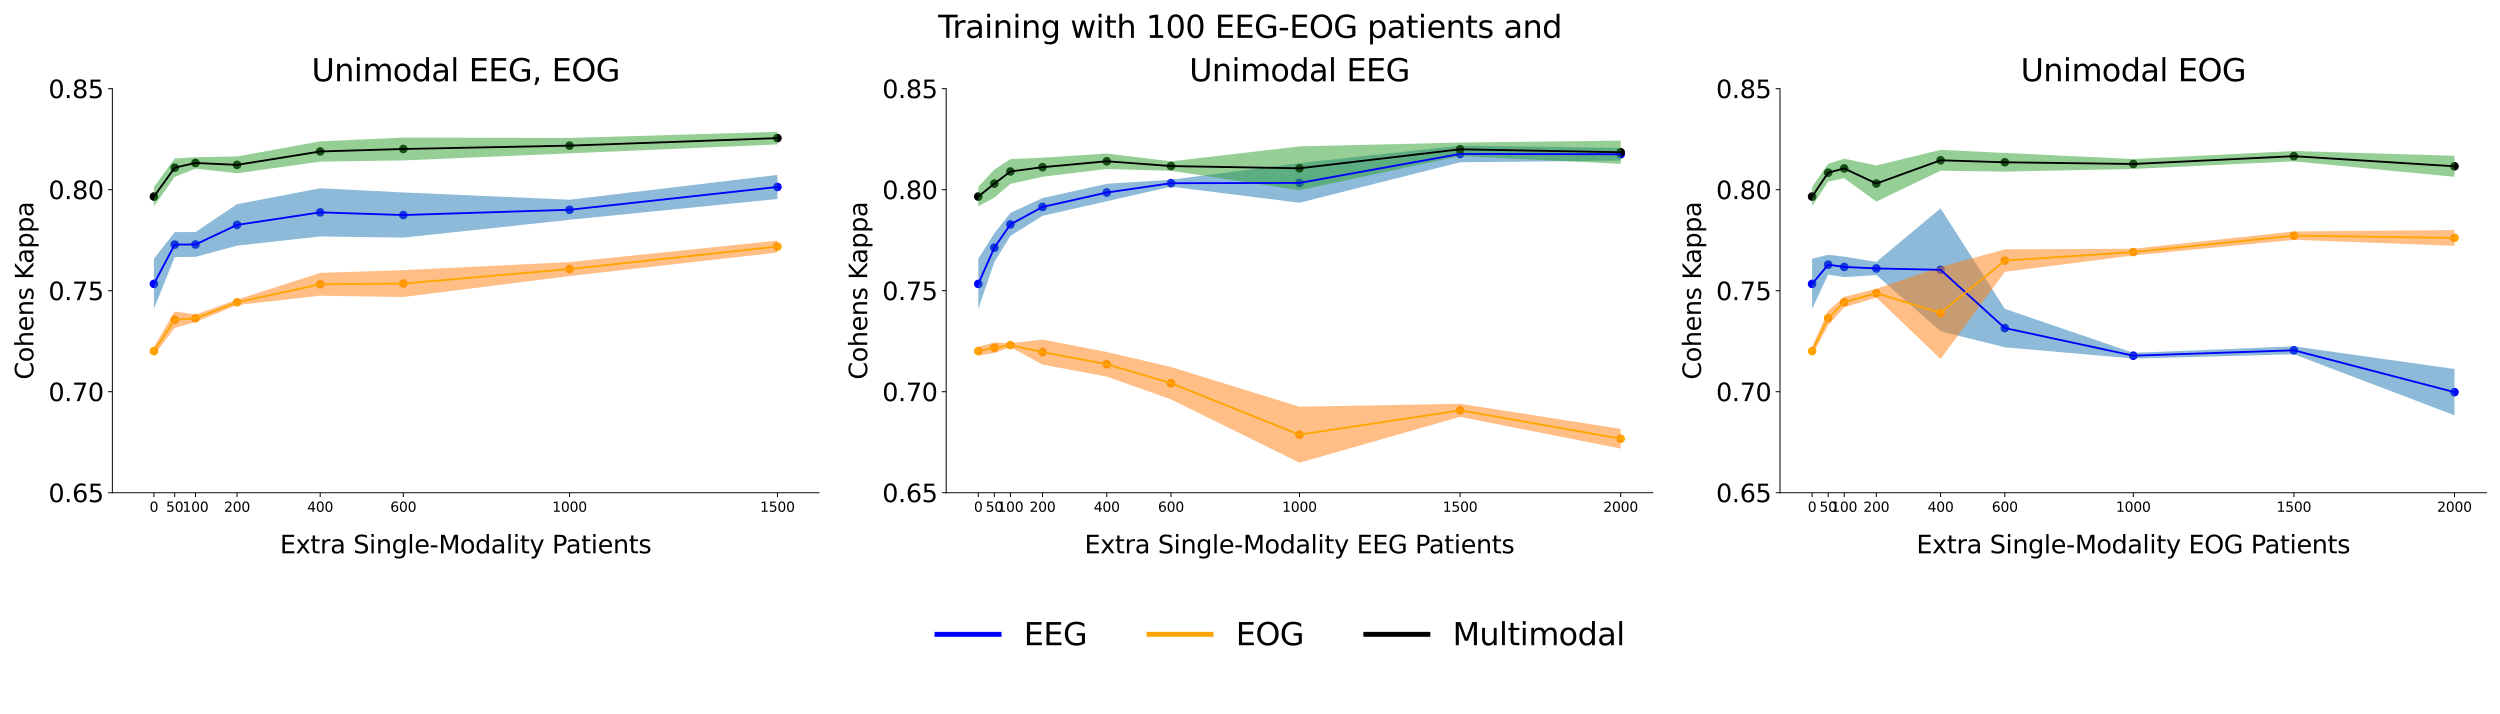 <?xml version="1.0" encoding="utf-8" standalone="no"?>
<!DOCTYPE svg PUBLIC "-//W3C//DTD SVG 1.1//EN"
  "http://www.w3.org/Graphics/SVG/1.1/DTD/svg11.dtd">
<svg xmlns:xlink="http://www.w3.org/1999/xlink" width="2016pt" height="576pt" viewBox="0 0 2016 576" xmlns="http://www.w3.org/2000/svg" version="1.1">
 <defs>
  <style type="text/css">*{stroke-linejoin: round; stroke-linecap: butt}</style>
 </defs>
 <g id="figure_1">
  <g id="patch_1">
   <path d="M 0 576 
L 2016 576 
L 2016 0 
L 0 0 
z
" style="fill: #ffffff"/>
  </g>
  <g id="axes_1">
   <g id="patch_2">
    <path d="M 90.6 397.34 
L 660.421 397.34 
L 660.421 71.52 
L 90.6 71.52 
z
" style="fill: #ffffff"/>
   </g>
   <g id="PathCollection_1">
    <defs>
     <path id="mc69ee09aeb" d="M 0 3 
C 0.796 3 1.559 2.684 2.121 2.121 
C 2.684 1.559 3 0.796 3 0 
C 3 -0.796 2.684 -1.559 2.121 -2.121 
C 1.559 -2.684 0.796 -3 0 -3 
C -0.796 -3 -1.559 -2.684 -2.121 -2.121 
C -2.684 -1.559 -3 -0.796 -3 0 
C -3 0.796 -2.684 1.559 -2.121 2.121 
C -1.559 2.684 -0.796 3 0 3 
z
" style="stroke: #0000ff"/>
    </defs>
    <g clip-path="url(#p1cf84fc77f)">
     <use xlink:href="#mc69ee09aeb" x="124.119" y="228.911" style="fill: #0000ff; stroke: #0000ff"/>
     <use xlink:href="#mc69ee09aeb" x="140.878" y="197.227" style="fill: #0000ff; stroke: #0000ff"/>
     <use xlink:href="#mc69ee09aeb" x="157.638" y="197.137" style="fill: #0000ff; stroke: #0000ff"/>
     <use xlink:href="#mc69ee09aeb" x="191.157" y="181.353" style="fill: #0000ff; stroke: #0000ff"/>
     <use xlink:href="#mc69ee09aeb" x="258.195" y="171.24" style="fill: #0000ff; stroke: #0000ff"/>
     <use xlink:href="#mc69ee09aeb" x="325.232" y="173.411" style="fill: #0000ff; stroke: #0000ff"/>
     <use xlink:href="#mc69ee09aeb" x="459.308" y="169.148" style="fill: #0000ff; stroke: #0000ff"/>
     <use xlink:href="#mc69ee09aeb" x="626.903" y="150.766" style="fill: #0000ff; stroke: #0000ff"/>
    </g>
   </g>
   <g id="PolyCollection_1">
    <path d="M 124.119 208.666 
L 124.119 249.156 
L 140.878 207.282 
L 157.638 207.155 
L 191.157 198.098 
L 258.195 190.655 
L 325.232 191.63 
L 459.308 177.249 
L 626.903 160.483 
L 626.903 141.049 
L 626.903 141.049 
L 459.308 161.048 
L 325.232 155.191 
L 258.195 151.825 
L 191.157 164.608 
L 157.638 187.118 
L 140.878 187.172 
L 124.119 208.666 
z
" clip-path="url(#p1cf84fc77f)" style="fill: #1f77b4; fill-opacity: 0.5"/>
   </g>
   <g id="PathCollection_2">
    <defs>
     <path id="m3832c62958" d="M 0 3 
C 0.796 3 1.559 2.684 2.121 2.121 
C 2.684 1.559 3 0.796 3 0 
C 3 -0.796 2.684 -1.559 2.121 -2.121 
C 1.559 -2.684 0.796 -3 0 -3 
C -0.796 -3 -1.559 -2.684 -2.121 -2.121 
C -2.684 -1.559 -3 -0.796 -3 0 
C -3 0.796 -2.684 1.559 -2.121 2.121 
C -1.559 2.684 -0.796 3 0 3 
z
" style="stroke: #ffa500"/>
    </defs>
    <g clip-path="url(#p1cf84fc77f)">
     <use xlink:href="#m3832c62958" x="124.119" y="283.128" style="fill: #ffa500; stroke: #ffa500"/>
     <use xlink:href="#m3832c62958" x="140.878" y="257.796" style="fill: #ffa500; stroke: #ffa500"/>
     <use xlink:href="#m3832c62958" x="157.638" y="256.68" style="fill: #ffa500; stroke: #ffa500"/>
     <use xlink:href="#m3832c62958" x="191.157" y="243.767" style="fill: #ffa500; stroke: #ffa500"/>
     <use xlink:href="#m3832c62958" x="258.195" y="229.243" style="fill: #ffa500; stroke: #ffa500"/>
     <use xlink:href="#m3832c62958" x="325.232" y="228.677" style="fill: #ffa500; stroke: #ffa500"/>
     <use xlink:href="#m3832c62958" x="459.308" y="216.961" style="fill: #ffa500; stroke: #ffa500"/>
     <use xlink:href="#m3832c62958" x="626.903" y="198.818" style="fill: #ffa500; stroke: #ffa500"/>
    </g>
   </g>
   <g id="PolyCollection_2">
    <path d="M 124.119 279.674 
L 124.119 286.582 
L 140.878 264.395 
L 157.638 259.721 
L 191.157 245.954 
L 258.195 238.462 
L 325.232 239.507 
L 459.308 222.609 
L 626.903 203.612 
L 626.903 194.023 
L 626.903 194.023 
L 459.308 211.313 
L 325.232 217.847 
L 258.195 220.024 
L 191.157 241.579 
L 157.638 253.64 
L 140.878 251.197 
L 124.119 279.674 
z
" clip-path="url(#p1cf84fc77f)" style="fill: #ff7f0e; fill-opacity: 0.5"/>
   </g>
   <g id="PathCollection_3">
    <defs>
     <path id="mdbda207de5" d="M 0 3 
C 0.796 3 1.559 2.684 2.121 2.121 
C 2.684 1.559 3 0.796 3 0 
C 3 -0.796 2.684 -1.559 2.121 -2.121 
C 1.559 -2.684 0.796 -3 0 -3 
C -0.796 -3 -1.559 -2.684 -2.121 -2.121 
C -2.684 -1.559 -3 -0.796 -3 0 
C -3 0.796 -2.684 1.559 -2.121 2.121 
C -1.559 2.684 -0.796 3 0 3 
z
" style="stroke: #000000"/>
    </defs>
    <g clip-path="url(#p1cf84fc77f)">
     <use xlink:href="#mdbda207de5" x="124.119" y="158.507" style="stroke: #000000"/>
     <use xlink:href="#mdbda207de5" x="140.878" y="135.215" style="stroke: #000000"/>
     <use xlink:href="#mdbda207de5" x="157.638" y="131.401" style="stroke: #000000"/>
     <use xlink:href="#mdbda207de5" x="191.157" y="132.943" style="stroke: #000000"/>
     <use xlink:href="#mdbda207de5" x="258.195" y="122.144" style="stroke: #000000"/>
     <use xlink:href="#mdbda207de5" x="325.232" y="120.145" style="stroke: #000000"/>
     <use xlink:href="#mdbda207de5" x="459.308" y="117.442" style="stroke: #000000"/>
     <use xlink:href="#mdbda207de5" x="626.903" y="111.376" style="stroke: #000000"/>
    </g>
   </g>
   <g id="PolyCollection_3">
    <path d="M 124.119 150.722 
L 124.119 166.291 
L 140.878 142.639 
L 157.638 136.009 
L 191.157 139.718 
L 258.195 130.321 
L 325.232 129.368 
L 459.308 123.631 
L 626.903 116.473 
L 626.903 106.278 
L 626.903 106.278 
L 459.308 111.253 
L 325.232 110.921 
L 258.195 113.967 
L 191.157 126.167 
L 157.638 126.794 
L 140.878 127.792 
L 124.119 150.722 
z
" clip-path="url(#p1cf84fc77f)" style="fill: #2ca02c; fill-opacity: 0.5"/>
   </g>
   <g id="matplotlib.axis_1">
    <g id="xtick_1">
     <g id="line2d_1">
      <defs>
       <path id="m1183001ed0" d="M 0 0 
L 0 3.5 
" style="stroke: #000000; stroke-width: 0.8"/>
      </defs>
      <g>
       <use xlink:href="#m1183001ed0" x="124.119" y="397.34" style="stroke: #000000; stroke-width: 0.8"/>
      </g>
     </g>
     <g id="text_1">
      <!-- 0 -->
      <g transform="translate(120.62 412.698)scale(0.11 -0.11)">
       <defs>
        <path id="DejaVuSans-30" d="M 2034 4250 
Q 1547 4250 1301 3770 
Q 1056 3291 1056 2328 
Q 1056 1369 1301 889 
Q 1547 409 2034 409 
Q 2525 409 2770 889 
Q 3016 1369 3016 2328 
Q 3016 3291 2770 3770 
Q 2525 4250 2034 4250 
z
M 2034 4750 
Q 2819 4750 3233 4129 
Q 3647 3509 3647 2328 
Q 3647 1150 3233 529 
Q 2819 -91 2034 -91 
Q 1250 -91 836 529 
Q 422 1150 422 2328 
Q 422 3509 836 4129 
Q 1250 4750 2034 4750 
z
" transform="scale(0.016)"/>
       </defs>
       <use xlink:href="#DejaVuSans-30"/>
      </g>
     </g>
    </g>
    <g id="xtick_2">
     <g id="line2d_2">
      <g>
       <use xlink:href="#m1183001ed0" x="140.878" y="397.34" style="stroke: #000000; stroke-width: 0.8"/>
      </g>
     </g>
     <g id="text_2">
      <!-- 50 -->
      <g transform="translate(133.88 412.698)scale(0.11 -0.11)">
       <defs>
        <path id="DejaVuSans-35" d="M 691 4666 
L 3169 4666 
L 3169 4134 
L 1269 4134 
L 1269 2991 
Q 1406 3038 1543 3061 
Q 1681 3084 1819 3084 
Q 2600 3084 3056 2656 
Q 3513 2228 3513 1497 
Q 3513 744 3044 326 
Q 2575 -91 1722 -91 
Q 1428 -91 1123 -41 
Q 819 9 494 109 
L 494 744 
Q 775 591 1075 516 
Q 1375 441 1709 441 
Q 2250 441 2565 725 
Q 2881 1009 2881 1497 
Q 2881 1984 2565 2268 
Q 2250 2553 1709 2553 
Q 1456 2553 1204 2497 
Q 953 2441 691 2322 
L 691 4666 
z
" transform="scale(0.016)"/>
       </defs>
       <use xlink:href="#DejaVuSans-35"/>
       <use xlink:href="#DejaVuSans-30" x="63.623"/>
      </g>
     </g>
    </g>
    <g id="xtick_3">
     <g id="line2d_3">
      <g>
       <use xlink:href="#m1183001ed0" x="157.638" y="397.34" style="stroke: #000000; stroke-width: 0.8"/>
      </g>
     </g>
     <g id="text_3">
      <!-- 100 -->
      <g transform="translate(147.14 412.698)scale(0.11 -0.11)">
       <defs>
        <path id="DejaVuSans-31" d="M 794 531 
L 1825 531 
L 1825 4091 
L 703 3866 
L 703 4441 
L 1819 4666 
L 2450 4666 
L 2450 531 
L 3481 531 
L 3481 0 
L 794 0 
L 794 531 
z
" transform="scale(0.016)"/>
       </defs>
       <use xlink:href="#DejaVuSans-31"/>
       <use xlink:href="#DejaVuSans-30" x="63.623"/>
       <use xlink:href="#DejaVuSans-30" x="127.246"/>
      </g>
     </g>
    </g>
    <g id="xtick_4">
     <g id="line2d_4">
      <g>
       <use xlink:href="#m1183001ed0" x="191.157" y="397.34" style="stroke: #000000; stroke-width: 0.8"/>
      </g>
     </g>
     <g id="text_4">
      <!-- 200 -->
      <g transform="translate(180.659 412.698)scale(0.11 -0.11)">
       <defs>
        <path id="DejaVuSans-32" d="M 1228 531 
L 3431 531 
L 3431 0 
L 469 0 
L 469 531 
Q 828 903 1448 1529 
Q 2069 2156 2228 2338 
Q 2531 2678 2651 2914 
Q 2772 3150 2772 3378 
Q 2772 3750 2511 3984 
Q 2250 4219 1831 4219 
Q 1534 4219 1204 4116 
Q 875 4013 500 3803 
L 500 4441 
Q 881 4594 1212 4672 
Q 1544 4750 1819 4750 
Q 2544 4750 2975 4387 
Q 3406 4025 3406 3419 
Q 3406 3131 3298 2873 
Q 3191 2616 2906 2266 
Q 2828 2175 2409 1742 
Q 1991 1309 1228 531 
z
" transform="scale(0.016)"/>
       </defs>
       <use xlink:href="#DejaVuSans-32"/>
       <use xlink:href="#DejaVuSans-30" x="63.623"/>
       <use xlink:href="#DejaVuSans-30" x="127.246"/>
      </g>
     </g>
    </g>
    <g id="xtick_5">
     <g id="line2d_5">
      <g>
       <use xlink:href="#m1183001ed0" x="258.195" y="397.34" style="stroke: #000000; stroke-width: 0.8"/>
      </g>
     </g>
     <g id="text_5">
      <!-- 400 -->
      <g transform="translate(247.696 412.698)scale(0.11 -0.11)">
       <defs>
        <path id="DejaVuSans-34" d="M 2419 4116 
L 825 1625 
L 2419 1625 
L 2419 4116 
z
M 2253 4666 
L 3047 4666 
L 3047 1625 
L 3713 1625 
L 3713 1100 
L 3047 1100 
L 3047 0 
L 2419 0 
L 2419 1100 
L 313 1100 
L 313 1709 
L 2253 4666 
z
" transform="scale(0.016)"/>
       </defs>
       <use xlink:href="#DejaVuSans-34"/>
       <use xlink:href="#DejaVuSans-30" x="63.623"/>
       <use xlink:href="#DejaVuSans-30" x="127.246"/>
      </g>
     </g>
    </g>
    <g id="xtick_6">
     <g id="line2d_6">
      <g>
       <use xlink:href="#m1183001ed0" x="325.232" y="397.34" style="stroke: #000000; stroke-width: 0.8"/>
      </g>
     </g>
     <g id="text_6">
      <!-- 600 -->
      <g transform="translate(314.734 412.698)scale(0.11 -0.11)">
       <defs>
        <path id="DejaVuSans-36" d="M 2113 2584 
Q 1688 2584 1439 2293 
Q 1191 2003 1191 1497 
Q 1191 994 1439 701 
Q 1688 409 2113 409 
Q 2538 409 2786 701 
Q 3034 994 3034 1497 
Q 3034 2003 2786 2293 
Q 2538 2584 2113 2584 
z
M 3366 4563 
L 3366 3988 
Q 3128 4100 2886 4159 
Q 2644 4219 2406 4219 
Q 1781 4219 1451 3797 
Q 1122 3375 1075 2522 
Q 1259 2794 1537 2939 
Q 1816 3084 2150 3084 
Q 2853 3084 3261 2657 
Q 3669 2231 3669 1497 
Q 3669 778 3244 343 
Q 2819 -91 2113 -91 
Q 1303 -91 875 529 
Q 447 1150 447 2328 
Q 447 3434 972 4092 
Q 1497 4750 2381 4750 
Q 2619 4750 2861 4703 
Q 3103 4656 3366 4563 
z
" transform="scale(0.016)"/>
       </defs>
       <use xlink:href="#DejaVuSans-36"/>
       <use xlink:href="#DejaVuSans-30" x="63.623"/>
       <use xlink:href="#DejaVuSans-30" x="127.246"/>
      </g>
     </g>
    </g>
    <g id="xtick_7">
     <g id="line2d_7">
      <g>
       <use xlink:href="#m1183001ed0" x="459.308" y="397.34" style="stroke: #000000; stroke-width: 0.8"/>
      </g>
     </g>
     <g id="text_7">
      <!-- 1000 -->
      <g transform="translate(445.31 412.698)scale(0.11 -0.11)">
       <use xlink:href="#DejaVuSans-31"/>
       <use xlink:href="#DejaVuSans-30" x="63.623"/>
       <use xlink:href="#DejaVuSans-30" x="127.246"/>
       <use xlink:href="#DejaVuSans-30" x="190.869"/>
      </g>
     </g>
    </g>
    <g id="xtick_8">
     <g id="line2d_8">
      <g>
       <use xlink:href="#m1183001ed0" x="626.903" y="397.34" style="stroke: #000000; stroke-width: 0.8"/>
      </g>
     </g>
     <g id="text_8">
      <!-- 1500 -->
      <g transform="translate(612.905 412.698)scale(0.11 -0.11)">
       <use xlink:href="#DejaVuSans-31"/>
       <use xlink:href="#DejaVuSans-35" x="63.623"/>
       <use xlink:href="#DejaVuSans-30" x="127.246"/>
       <use xlink:href="#DejaVuSans-30" x="190.869"/>
      </g>
     </g>
    </g>
    <g id="text_9">
     <!-- Extra Single-Modality Patients -->
     <g transform="translate(225.761 446.183)scale(0.2 -0.2)">
      <defs>
       <path id="DejaVuSans-45" d="M 628 4666 
L 3578 4666 
L 3578 4134 
L 1259 4134 
L 1259 2753 
L 3481 2753 
L 3481 2222 
L 1259 2222 
L 1259 531 
L 3634 531 
L 3634 0 
L 628 0 
L 628 4666 
z
" transform="scale(0.016)"/>
       <path id="DejaVuSans-78" d="M 3513 3500 
L 2247 1797 
L 3578 0 
L 2900 0 
L 1881 1375 
L 863 0 
L 184 0 
L 1544 1831 
L 300 3500 
L 978 3500 
L 1906 2253 
L 2834 3500 
L 3513 3500 
z
" transform="scale(0.016)"/>
       <path id="DejaVuSans-74" d="M 1172 4494 
L 1172 3500 
L 2356 3500 
L 2356 3053 
L 1172 3053 
L 1172 1153 
Q 1172 725 1289 603 
Q 1406 481 1766 481 
L 2356 481 
L 2356 0 
L 1766 0 
Q 1100 0 847 248 
Q 594 497 594 1153 
L 594 3053 
L 172 3053 
L 172 3500 
L 594 3500 
L 594 4494 
L 1172 4494 
z
" transform="scale(0.016)"/>
       <path id="DejaVuSans-72" d="M 2631 2963 
Q 2534 3019 2420 3045 
Q 2306 3072 2169 3072 
Q 1681 3072 1420 2755 
Q 1159 2438 1159 1844 
L 1159 0 
L 581 0 
L 581 3500 
L 1159 3500 
L 1159 2956 
Q 1341 3275 1631 3429 
Q 1922 3584 2338 3584 
Q 2397 3584 2469 3576 
Q 2541 3569 2628 3553 
L 2631 2963 
z
" transform="scale(0.016)"/>
       <path id="DejaVuSans-61" d="M 2194 1759 
Q 1497 1759 1228 1600 
Q 959 1441 959 1056 
Q 959 750 1161 570 
Q 1363 391 1709 391 
Q 2188 391 2477 730 
Q 2766 1069 2766 1631 
L 2766 1759 
L 2194 1759 
z
M 3341 1997 
L 3341 0 
L 2766 0 
L 2766 531 
Q 2569 213 2275 61 
Q 1981 -91 1556 -91 
Q 1019 -91 701 211 
Q 384 513 384 1019 
Q 384 1609 779 1909 
Q 1175 2209 1959 2209 
L 2766 2209 
L 2766 2266 
Q 2766 2663 2505 2880 
Q 2244 3097 1772 3097 
Q 1472 3097 1187 3025 
Q 903 2953 641 2809 
L 641 3341 
Q 956 3463 1253 3523 
Q 1550 3584 1831 3584 
Q 2591 3584 2966 3190 
Q 3341 2797 3341 1997 
z
" transform="scale(0.016)"/>
       <path id="DejaVuSans-20" transform="scale(0.016)"/>
       <path id="DejaVuSans-53" d="M 3425 4513 
L 3425 3897 
Q 3066 4069 2747 4153 
Q 2428 4238 2131 4238 
Q 1616 4238 1336 4038 
Q 1056 3838 1056 3469 
Q 1056 3159 1242 3001 
Q 1428 2844 1947 2747 
L 2328 2669 
Q 3034 2534 3370 2195 
Q 3706 1856 3706 1288 
Q 3706 609 3251 259 
Q 2797 -91 1919 -91 
Q 1588 -91 1214 -16 
Q 841 59 441 206 
L 441 856 
Q 825 641 1194 531 
Q 1563 422 1919 422 
Q 2459 422 2753 634 
Q 3047 847 3047 1241 
Q 3047 1584 2836 1778 
Q 2625 1972 2144 2069 
L 1759 2144 
Q 1053 2284 737 2584 
Q 422 2884 422 3419 
Q 422 4038 858 4394 
Q 1294 4750 2059 4750 
Q 2388 4750 2728 4690 
Q 3069 4631 3425 4513 
z
" transform="scale(0.016)"/>
       <path id="DejaVuSans-69" d="M 603 3500 
L 1178 3500 
L 1178 0 
L 603 0 
L 603 3500 
z
M 603 4863 
L 1178 4863 
L 1178 4134 
L 603 4134 
L 603 4863 
z
" transform="scale(0.016)"/>
       <path id="DejaVuSans-6e" d="M 3513 2113 
L 3513 0 
L 2938 0 
L 2938 2094 
Q 2938 2591 2744 2837 
Q 2550 3084 2163 3084 
Q 1697 3084 1428 2787 
Q 1159 2491 1159 1978 
L 1159 0 
L 581 0 
L 581 3500 
L 1159 3500 
L 1159 2956 
Q 1366 3272 1645 3428 
Q 1925 3584 2291 3584 
Q 2894 3584 3203 3211 
Q 3513 2838 3513 2113 
z
" transform="scale(0.016)"/>
       <path id="DejaVuSans-67" d="M 2906 1791 
Q 2906 2416 2648 2759 
Q 2391 3103 1925 3103 
Q 1463 3103 1205 2759 
Q 947 2416 947 1791 
Q 947 1169 1205 825 
Q 1463 481 1925 481 
Q 2391 481 2648 825 
Q 2906 1169 2906 1791 
z
M 3481 434 
Q 3481 -459 3084 -895 
Q 2688 -1331 1869 -1331 
Q 1566 -1331 1297 -1286 
Q 1028 -1241 775 -1147 
L 775 -588 
Q 1028 -725 1275 -790 
Q 1522 -856 1778 -856 
Q 2344 -856 2625 -561 
Q 2906 -266 2906 331 
L 2906 616 
Q 2728 306 2450 153 
Q 2172 0 1784 0 
Q 1141 0 747 490 
Q 353 981 353 1791 
Q 353 2603 747 3093 
Q 1141 3584 1784 3584 
Q 2172 3584 2450 3431 
Q 2728 3278 2906 2969 
L 2906 3500 
L 3481 3500 
L 3481 434 
z
" transform="scale(0.016)"/>
       <path id="DejaVuSans-6c" d="M 603 4863 
L 1178 4863 
L 1178 0 
L 603 0 
L 603 4863 
z
" transform="scale(0.016)"/>
       <path id="DejaVuSans-65" d="M 3597 1894 
L 3597 1613 
L 953 1613 
Q 991 1019 1311 708 
Q 1631 397 2203 397 
Q 2534 397 2845 478 
Q 3156 559 3463 722 
L 3463 178 
Q 3153 47 2828 -22 
Q 2503 -91 2169 -91 
Q 1331 -91 842 396 
Q 353 884 353 1716 
Q 353 2575 817 3079 
Q 1281 3584 2069 3584 
Q 2775 3584 3186 3129 
Q 3597 2675 3597 1894 
z
M 3022 2063 
Q 3016 2534 2758 2815 
Q 2500 3097 2075 3097 
Q 1594 3097 1305 2825 
Q 1016 2553 972 2059 
L 3022 2063 
z
" transform="scale(0.016)"/>
       <path id="DejaVuSans-2d" d="M 313 2009 
L 1997 2009 
L 1997 1497 
L 313 1497 
L 313 2009 
z
" transform="scale(0.016)"/>
       <path id="DejaVuSans-4d" d="M 628 4666 
L 1569 4666 
L 2759 1491 
L 3956 4666 
L 4897 4666 
L 4897 0 
L 4281 0 
L 4281 4097 
L 3078 897 
L 2444 897 
L 1241 4097 
L 1241 0 
L 628 0 
L 628 4666 
z
" transform="scale(0.016)"/>
       <path id="DejaVuSans-6f" d="M 1959 3097 
Q 1497 3097 1228 2736 
Q 959 2375 959 1747 
Q 959 1119 1226 758 
Q 1494 397 1959 397 
Q 2419 397 2687 759 
Q 2956 1122 2956 1747 
Q 2956 2369 2687 2733 
Q 2419 3097 1959 3097 
z
M 1959 3584 
Q 2709 3584 3137 3096 
Q 3566 2609 3566 1747 
Q 3566 888 3137 398 
Q 2709 -91 1959 -91 
Q 1206 -91 779 398 
Q 353 888 353 1747 
Q 353 2609 779 3096 
Q 1206 3584 1959 3584 
z
" transform="scale(0.016)"/>
       <path id="DejaVuSans-64" d="M 2906 2969 
L 2906 4863 
L 3481 4863 
L 3481 0 
L 2906 0 
L 2906 525 
Q 2725 213 2448 61 
Q 2172 -91 1784 -91 
Q 1150 -91 751 415 
Q 353 922 353 1747 
Q 353 2572 751 3078 
Q 1150 3584 1784 3584 
Q 2172 3584 2448 3432 
Q 2725 3281 2906 2969 
z
M 947 1747 
Q 947 1113 1208 752 
Q 1469 391 1925 391 
Q 2381 391 2643 752 
Q 2906 1113 2906 1747 
Q 2906 2381 2643 2742 
Q 2381 3103 1925 3103 
Q 1469 3103 1208 2742 
Q 947 2381 947 1747 
z
" transform="scale(0.016)"/>
       <path id="DejaVuSans-79" d="M 2059 -325 
Q 1816 -950 1584 -1140 
Q 1353 -1331 966 -1331 
L 506 -1331 
L 506 -850 
L 844 -850 
Q 1081 -850 1212 -737 
Q 1344 -625 1503 -206 
L 1606 56 
L 191 3500 
L 800 3500 
L 1894 763 
L 2988 3500 
L 3597 3500 
L 2059 -325 
z
" transform="scale(0.016)"/>
       <path id="DejaVuSans-50" d="M 1259 4147 
L 1259 2394 
L 2053 2394 
Q 2494 2394 2734 2622 
Q 2975 2850 2975 3272 
Q 2975 3691 2734 3919 
Q 2494 4147 2053 4147 
L 1259 4147 
z
M 628 4666 
L 2053 4666 
Q 2838 4666 3239 4311 
Q 3641 3956 3641 3272 
Q 3641 2581 3239 2228 
Q 2838 1875 2053 1875 
L 1259 1875 
L 1259 0 
L 628 0 
L 628 4666 
z
" transform="scale(0.016)"/>
       <path id="DejaVuSans-73" d="M 2834 3397 
L 2834 2853 
Q 2591 2978 2328 3040 
Q 2066 3103 1784 3103 
Q 1356 3103 1142 2972 
Q 928 2841 928 2578 
Q 928 2378 1081 2264 
Q 1234 2150 1697 2047 
L 1894 2003 
Q 2506 1872 2764 1633 
Q 3022 1394 3022 966 
Q 3022 478 2636 193 
Q 2250 -91 1575 -91 
Q 1294 -91 989 -36 
Q 684 19 347 128 
L 347 722 
Q 666 556 975 473 
Q 1284 391 1588 391 
Q 1994 391 2212 530 
Q 2431 669 2431 922 
Q 2431 1156 2273 1281 
Q 2116 1406 1581 1522 
L 1381 1569 
Q 847 1681 609 1914 
Q 372 2147 372 2553 
Q 372 3047 722 3315 
Q 1072 3584 1716 3584 
Q 2034 3584 2315 3537 
Q 2597 3491 2834 3397 
z
" transform="scale(0.016)"/>
      </defs>
      <use xlink:href="#DejaVuSans-45"/>
      <use xlink:href="#DejaVuSans-78" x="63.184"/>
      <use xlink:href="#DejaVuSans-74" x="122.363"/>
      <use xlink:href="#DejaVuSans-72" x="161.572"/>
      <use xlink:href="#DejaVuSans-61" x="202.686"/>
      <use xlink:href="#DejaVuSans-20" x="263.965"/>
      <use xlink:href="#DejaVuSans-53" x="295.752"/>
      <use xlink:href="#DejaVuSans-69" x="359.229"/>
      <use xlink:href="#DejaVuSans-6e" x="387.012"/>
      <use xlink:href="#DejaVuSans-67" x="450.391"/>
      <use xlink:href="#DejaVuSans-6c" x="513.867"/>
      <use xlink:href="#DejaVuSans-65" x="541.65"/>
      <use xlink:href="#DejaVuSans-2d" x="603.174"/>
      <use xlink:href="#DejaVuSans-4d" x="639.258"/>
      <use xlink:href="#DejaVuSans-6f" x="725.537"/>
      <use xlink:href="#DejaVuSans-64" x="786.719"/>
      <use xlink:href="#DejaVuSans-61" x="850.195"/>
      <use xlink:href="#DejaVuSans-6c" x="911.475"/>
      <use xlink:href="#DejaVuSans-69" x="939.258"/>
      <use xlink:href="#DejaVuSans-74" x="967.041"/>
      <use xlink:href="#DejaVuSans-79" x="1006.25"/>
      <use xlink:href="#DejaVuSans-20" x="1065.43"/>
      <use xlink:href="#DejaVuSans-50" x="1097.217"/>
      <use xlink:href="#DejaVuSans-61" x="1153.02"/>
      <use xlink:href="#DejaVuSans-74" x="1214.299"/>
      <use xlink:href="#DejaVuSans-69" x="1253.508"/>
      <use xlink:href="#DejaVuSans-65" x="1281.291"/>
      <use xlink:href="#DejaVuSans-6e" x="1342.814"/>
      <use xlink:href="#DejaVuSans-74" x="1406.193"/>
      <use xlink:href="#DejaVuSans-73" x="1445.402"/>
     </g>
    </g>
   </g>
   <g id="matplotlib.axis_2">
    <g id="ytick_1">
     <g id="line2d_9">
      <defs>
       <path id="m5a783879f0" d="M 0 0 
L -3.5 0 
" style="stroke: #000000; stroke-width: 0.8"/>
      </defs>
      <g>
       <use xlink:href="#m5a783879f0" x="90.6" y="397.34" style="stroke: #000000; stroke-width: 0.8"/>
      </g>
     </g>
     <g id="text_10">
      <!-- 0.65 -->
      <g transform="translate(39.069 404.938)scale(0.2 -0.2)">
       <defs>
        <path id="DejaVuSans-2e" d="M 684 794 
L 1344 794 
L 1344 0 
L 684 0 
L 684 794 
z
" transform="scale(0.016)"/>
       </defs>
       <use xlink:href="#DejaVuSans-30"/>
       <use xlink:href="#DejaVuSans-2e" x="63.623"/>
       <use xlink:href="#DejaVuSans-36" x="95.41"/>
       <use xlink:href="#DejaVuSans-35" x="159.033"/>
      </g>
     </g>
    </g>
    <g id="ytick_2">
     <g id="line2d_10">
      <g>
       <use xlink:href="#m5a783879f0" x="90.6" y="315.885" style="stroke: #000000; stroke-width: 0.8"/>
      </g>
     </g>
     <g id="text_11">
      <!-- 0.70 -->
      <g transform="translate(39.069 323.483)scale(0.2 -0.2)">
       <defs>
        <path id="DejaVuSans-37" d="M 525 4666 
L 3525 4666 
L 3525 4397 
L 1831 0 
L 1172 0 
L 2766 4134 
L 525 4134 
L 525 4666 
z
" transform="scale(0.016)"/>
       </defs>
       <use xlink:href="#DejaVuSans-30"/>
       <use xlink:href="#DejaVuSans-2e" x="63.623"/>
       <use xlink:href="#DejaVuSans-37" x="95.41"/>
       <use xlink:href="#DejaVuSans-30" x="159.033"/>
      </g>
     </g>
    </g>
    <g id="ytick_3">
     <g id="line2d_11">
      <g>
       <use xlink:href="#m5a783879f0" x="90.6" y="234.43" style="stroke: #000000; stroke-width: 0.8"/>
      </g>
     </g>
     <g id="text_12">
      <!-- 0.75 -->
      <g transform="translate(39.069 242.028)scale(0.2 -0.2)">
       <use xlink:href="#DejaVuSans-30"/>
       <use xlink:href="#DejaVuSans-2e" x="63.623"/>
       <use xlink:href="#DejaVuSans-37" x="95.41"/>
       <use xlink:href="#DejaVuSans-35" x="159.033"/>
      </g>
     </g>
    </g>
    <g id="ytick_4">
     <g id="line2d_12">
      <g>
       <use xlink:href="#m5a783879f0" x="90.6" y="152.975" style="stroke: #000000; stroke-width: 0.8"/>
      </g>
     </g>
     <g id="text_13">
      <!-- 0.80 -->
      <g transform="translate(39.069 160.573)scale(0.2 -0.2)">
       <defs>
        <path id="DejaVuSans-38" d="M 2034 2216 
Q 1584 2216 1326 1975 
Q 1069 1734 1069 1313 
Q 1069 891 1326 650 
Q 1584 409 2034 409 
Q 2484 409 2743 651 
Q 3003 894 3003 1313 
Q 3003 1734 2745 1975 
Q 2488 2216 2034 2216 
z
M 1403 2484 
Q 997 2584 770 2862 
Q 544 3141 544 3541 
Q 544 4100 942 4425 
Q 1341 4750 2034 4750 
Q 2731 4750 3128 4425 
Q 3525 4100 3525 3541 
Q 3525 3141 3298 2862 
Q 3072 2584 2669 2484 
Q 3125 2378 3379 2068 
Q 3634 1759 3634 1313 
Q 3634 634 3220 271 
Q 2806 -91 2034 -91 
Q 1263 -91 848 271 
Q 434 634 434 1313 
Q 434 1759 690 2068 
Q 947 2378 1403 2484 
z
M 1172 3481 
Q 1172 3119 1398 2916 
Q 1625 2713 2034 2713 
Q 2441 2713 2670 2916 
Q 2900 3119 2900 3481 
Q 2900 3844 2670 4047 
Q 2441 4250 2034 4250 
Q 1625 4250 1398 4047 
Q 1172 3844 1172 3481 
z
" transform="scale(0.016)"/>
       </defs>
       <use xlink:href="#DejaVuSans-30"/>
       <use xlink:href="#DejaVuSans-2e" x="63.623"/>
       <use xlink:href="#DejaVuSans-38" x="95.41"/>
       <use xlink:href="#DejaVuSans-30" x="159.033"/>
      </g>
     </g>
    </g>
    <g id="ytick_5">
     <g id="line2d_13">
      <g>
       <use xlink:href="#m5a783879f0" x="90.6" y="71.52" style="stroke: #000000; stroke-width: 0.8"/>
      </g>
     </g>
     <g id="text_14">
      <!-- 0.85 -->
      <g transform="translate(39.069 79.118)scale(0.2 -0.2)">
       <use xlink:href="#DejaVuSans-30"/>
       <use xlink:href="#DejaVuSans-2e" x="63.623"/>
       <use xlink:href="#DejaVuSans-38" x="95.41"/>
       <use xlink:href="#DejaVuSans-35" x="159.033"/>
      </g>
     </g>
    </g>
    <g id="text_15">
     <!-- Cohens Kappa -->
     <g transform="translate(26.909 306.083)rotate(-90)scale(0.2 -0.2)">
      <defs>
       <path id="DejaVuSans-43" d="M 4122 4306 
L 4122 3641 
Q 3803 3938 3442 4084 
Q 3081 4231 2675 4231 
Q 1875 4231 1450 3742 
Q 1025 3253 1025 2328 
Q 1025 1406 1450 917 
Q 1875 428 2675 428 
Q 3081 428 3442 575 
Q 3803 722 4122 1019 
L 4122 359 
Q 3791 134 3420 21 
Q 3050 -91 2638 -91 
Q 1578 -91 968 557 
Q 359 1206 359 2328 
Q 359 3453 968 4101 
Q 1578 4750 2638 4750 
Q 3056 4750 3426 4639 
Q 3797 4528 4122 4306 
z
" transform="scale(0.016)"/>
       <path id="DejaVuSans-68" d="M 3513 2113 
L 3513 0 
L 2938 0 
L 2938 2094 
Q 2938 2591 2744 2837 
Q 2550 3084 2163 3084 
Q 1697 3084 1428 2787 
Q 1159 2491 1159 1978 
L 1159 0 
L 581 0 
L 581 4863 
L 1159 4863 
L 1159 2956 
Q 1366 3272 1645 3428 
Q 1925 3584 2291 3584 
Q 2894 3584 3203 3211 
Q 3513 2838 3513 2113 
z
" transform="scale(0.016)"/>
       <path id="DejaVuSans-4b" d="M 628 4666 
L 1259 4666 
L 1259 2694 
L 3353 4666 
L 4166 4666 
L 1850 2491 
L 4331 0 
L 3500 0 
L 1259 2247 
L 1259 0 
L 628 0 
L 628 4666 
z
" transform="scale(0.016)"/>
       <path id="DejaVuSans-70" d="M 1159 525 
L 1159 -1331 
L 581 -1331 
L 581 3500 
L 1159 3500 
L 1159 2969 
Q 1341 3281 1617 3432 
Q 1894 3584 2278 3584 
Q 2916 3584 3314 3078 
Q 3713 2572 3713 1747 
Q 3713 922 3314 415 
Q 2916 -91 2278 -91 
Q 1894 -91 1617 61 
Q 1341 213 1159 525 
z
M 3116 1747 
Q 3116 2381 2855 2742 
Q 2594 3103 2138 3103 
Q 1681 3103 1420 2742 
Q 1159 2381 1159 1747 
Q 1159 1113 1420 752 
Q 1681 391 2138 391 
Q 2594 391 2855 752 
Q 3116 1113 3116 1747 
z
" transform="scale(0.016)"/>
      </defs>
      <use xlink:href="#DejaVuSans-43"/>
      <use xlink:href="#DejaVuSans-6f" x="69.824"/>
      <use xlink:href="#DejaVuSans-68" x="131.006"/>
      <use xlink:href="#DejaVuSans-65" x="194.385"/>
      <use xlink:href="#DejaVuSans-6e" x="255.908"/>
      <use xlink:href="#DejaVuSans-73" x="319.287"/>
      <use xlink:href="#DejaVuSans-20" x="371.387"/>
      <use xlink:href="#DejaVuSans-4b" x="403.174"/>
      <use xlink:href="#DejaVuSans-61" x="467"/>
      <use xlink:href="#DejaVuSans-70" x="528.279"/>
      <use xlink:href="#DejaVuSans-70" x="591.756"/>
      <use xlink:href="#DejaVuSans-61" x="655.232"/>
     </g>
    </g>
   </g>
   <g id="line2d_14">
    <path d="M 124.119 228.911 
L 140.878 197.227 
L 157.638 197.137 
L 191.157 181.353 
L 258.195 171.24 
L 325.232 173.411 
L 459.308 169.148 
L 626.903 150.766 
" clip-path="url(#p1cf84fc77f)" style="fill: none; stroke: #0000ff; stroke-width: 1.5; stroke-linecap: square"/>
   </g>
   <g id="line2d_15">
    <path d="M 124.119 283.128 
L 140.878 257.796 
L 157.638 256.68 
L 191.157 243.767 
L 258.195 229.243 
L 325.232 228.677 
L 459.308 216.961 
L 626.903 198.818 
" clip-path="url(#p1cf84fc77f)" style="fill: none; stroke: #ffa500; stroke-width: 1.5; stroke-linecap: square"/>
   </g>
   <g id="line2d_16">
    <path d="M 124.119 158.507 
L 140.878 135.215 
L 157.638 131.401 
L 191.157 132.943 
L 258.195 122.144 
L 325.232 120.145 
L 459.308 117.442 
L 626.903 111.376 
" clip-path="url(#p1cf84fc77f)" style="fill: none; stroke: #000000; stroke-width: 1.5; stroke-linecap: square"/>
   </g>
   <g id="patch_3">
    <path d="M 90.6 397.34 
L 90.6 71.52 
" style="fill: none; stroke: #000000; stroke-width: 0.8; stroke-linejoin: miter; stroke-linecap: square"/>
   </g>
   <g id="patch_4">
    <path d="M 90.6 397.34 
L 660.421 397.34 
" style="fill: none; stroke: #000000; stroke-width: 0.8; stroke-linejoin: miter; stroke-linecap: square"/>
   </g>
   <g id="text_16">
    <!-- Unimodal EEG, EOG -->
    <g transform="translate(251.251 65.52)scale(0.25 -0.25)">
     <defs>
      <path id="DejaVuSans-55" d="M 556 4666 
L 1191 4666 
L 1191 1831 
Q 1191 1081 1462 751 
Q 1734 422 2344 422 
Q 2950 422 3222 751 
Q 3494 1081 3494 1831 
L 3494 4666 
L 4128 4666 
L 4128 1753 
Q 4128 841 3676 375 
Q 3225 -91 2344 -91 
Q 1459 -91 1007 375 
Q 556 841 556 1753 
L 556 4666 
z
" transform="scale(0.016)"/>
      <path id="DejaVuSans-6d" d="M 3328 2828 
Q 3544 3216 3844 3400 
Q 4144 3584 4550 3584 
Q 5097 3584 5394 3201 
Q 5691 2819 5691 2113 
L 5691 0 
L 5113 0 
L 5113 2094 
Q 5113 2597 4934 2840 
Q 4756 3084 4391 3084 
Q 3944 3084 3684 2787 
Q 3425 2491 3425 1978 
L 3425 0 
L 2847 0 
L 2847 2094 
Q 2847 2600 2669 2842 
Q 2491 3084 2119 3084 
Q 1678 3084 1418 2786 
Q 1159 2488 1159 1978 
L 1159 0 
L 581 0 
L 581 3500 
L 1159 3500 
L 1159 2956 
Q 1356 3278 1631 3431 
Q 1906 3584 2284 3584 
Q 2666 3584 2933 3390 
Q 3200 3197 3328 2828 
z
" transform="scale(0.016)"/>
      <path id="DejaVuSans-47" d="M 3809 666 
L 3809 1919 
L 2778 1919 
L 2778 2438 
L 4434 2438 
L 4434 434 
Q 4069 175 3628 42 
Q 3188 -91 2688 -91 
Q 1594 -91 976 548 
Q 359 1188 359 2328 
Q 359 3472 976 4111 
Q 1594 4750 2688 4750 
Q 3144 4750 3555 4637 
Q 3966 4525 4313 4306 
L 4313 3634 
Q 3963 3931 3569 4081 
Q 3175 4231 2741 4231 
Q 1884 4231 1454 3753 
Q 1025 3275 1025 2328 
Q 1025 1384 1454 906 
Q 1884 428 2741 428 
Q 3075 428 3337 486 
Q 3600 544 3809 666 
z
" transform="scale(0.016)"/>
      <path id="DejaVuSans-2c" d="M 750 794 
L 1409 794 
L 1409 256 
L 897 -744 
L 494 -744 
L 750 256 
L 750 794 
z
" transform="scale(0.016)"/>
      <path id="DejaVuSans-4f" d="M 2522 4238 
Q 1834 4238 1429 3725 
Q 1025 3213 1025 2328 
Q 1025 1447 1429 934 
Q 1834 422 2522 422 
Q 3209 422 3611 934 
Q 4013 1447 4013 2328 
Q 4013 3213 3611 3725 
Q 3209 4238 2522 4238 
z
M 2522 4750 
Q 3503 4750 4090 4092 
Q 4678 3434 4678 2328 
Q 4678 1225 4090 567 
Q 3503 -91 2522 -91 
Q 1538 -91 948 565 
Q 359 1222 359 2328 
Q 359 3434 948 4092 
Q 1538 4750 2522 4750 
z
" transform="scale(0.016)"/>
     </defs>
     <use xlink:href="#DejaVuSans-55"/>
     <use xlink:href="#DejaVuSans-6e" x="73.193"/>
     <use xlink:href="#DejaVuSans-69" x="136.572"/>
     <use xlink:href="#DejaVuSans-6d" x="164.355"/>
     <use xlink:href="#DejaVuSans-6f" x="261.768"/>
     <use xlink:href="#DejaVuSans-64" x="322.949"/>
     <use xlink:href="#DejaVuSans-61" x="386.426"/>
     <use xlink:href="#DejaVuSans-6c" x="447.705"/>
     <use xlink:href="#DejaVuSans-20" x="475.488"/>
     <use xlink:href="#DejaVuSans-45" x="507.275"/>
     <use xlink:href="#DejaVuSans-45" x="570.459"/>
     <use xlink:href="#DejaVuSans-47" x="633.643"/>
     <use xlink:href="#DejaVuSans-2c" x="711.133"/>
     <use xlink:href="#DejaVuSans-20" x="742.92"/>
     <use xlink:href="#DejaVuSans-45" x="774.707"/>
     <use xlink:href="#DejaVuSans-4f" x="837.891"/>
     <use xlink:href="#DejaVuSans-47" x="916.602"/>
    </g>
   </g>
  </g>
  <g id="axes_2">
   <g id="patch_5">
    <path d="M 762.989 397.34 
L 1332.811 397.34 
L 1332.811 71.52 
L 762.989 71.52 
z
" style="fill: #ffffff"/>
   </g>
   <g id="PathCollection_4">
    <g clip-path="url(#p570851d31e)">
     <use xlink:href="#mc69ee09aeb" x="788.89" y="228.911" style="fill: #0000ff; stroke: #0000ff"/>
     <use xlink:href="#mc69ee09aeb" x="801.841" y="199.736" style="fill: #0000ff; stroke: #0000ff"/>
     <use xlink:href="#mc69ee09aeb" x="814.791" y="180.981" style="fill: #0000ff; stroke: #0000ff"/>
     <use xlink:href="#mc69ee09aeb" x="840.692" y="166.872" style="fill: #0000ff; stroke: #0000ff"/>
     <use xlink:href="#mc69ee09aeb" x="892.494" y="155.252" style="fill: #0000ff; stroke: #0000ff"/>
     <use xlink:href="#mc69ee09aeb" x="944.296" y="147.747" style="fill: #0000ff; stroke: #0000ff"/>
     <use xlink:href="#mc69ee09aeb" x="1047.9" y="147.505" style="fill: #0000ff; stroke: #0000ff"/>
     <use xlink:href="#mc69ee09aeb" x="1177.405" y="124.138" style="fill: #0000ff; stroke: #0000ff"/>
     <use xlink:href="#mc69ee09aeb" x="1306.91" y="124.401" style="fill: #0000ff; stroke: #0000ff"/>
    </g>
   </g>
   <g id="PolyCollection_4">
    <path d="M 788.89 208.666 
L 788.89 249.156 
L 801.841 211.428 
L 814.791 190.273 
L 840.692 174.035 
L 892.494 162.296 
L 944.296 150.562 
L 1047.9 163.48 
L 1177.405 130.861 
L 1306.91 129.482 
L 1306.91 119.319 
L 1306.91 119.319 
L 1177.405 117.415 
L 1047.9 131.529 
L 944.296 144.933 
L 892.494 148.207 
L 840.692 159.708 
L 814.791 171.689 
L 801.841 188.044 
L 788.89 208.666 
z
" clip-path="url(#p570851d31e)" style="fill: #1f77b4; fill-opacity: 0.5"/>
   </g>
   <g id="PathCollection_5">
    <g clip-path="url(#p570851d31e)">
     <use xlink:href="#m3832c62958" x="788.89" y="283.128" style="fill: #ffa500; stroke: #ffa500"/>
     <use xlink:href="#m3832c62958" x="801.841" y="280.419" style="fill: #ffa500; stroke: #ffa500"/>
     <use xlink:href="#m3832c62958" x="814.791" y="278.325" style="fill: #ffa500; stroke: #ffa500"/>
     <use xlink:href="#m3832c62958" x="840.692" y="283.913" style="fill: #ffa500; stroke: #ffa500"/>
     <use xlink:href="#m3832c62958" x="892.494" y="293.767" style="fill: #ffa500; stroke: #ffa500"/>
     <use xlink:href="#m3832c62958" x="944.296" y="309.005" style="fill: #ffa500; stroke: #ffa500"/>
     <use xlink:href="#m3832c62958" x="1047.9" y="350.545" style="fill: #ffa500; stroke: #ffa500"/>
     <use xlink:href="#m3832c62958" x="1177.405" y="330.873" style="fill: #ffa500; stroke: #ffa500"/>
     <use xlink:href="#m3832c62958" x="1306.91" y="353.782" style="fill: #ffa500; stroke: #ffa500"/>
    </g>
   </g>
   <g id="PolyCollection_5">
    <path d="M 788.89 279.674 
L 788.89 286.582 
L 801.841 284.696 
L 814.791 279.867 
L 840.692 294.02 
L 892.494 303.699 
L 944.296 322.039 
L 1047.9 373.127 
L 1177.405 336.139 
L 1306.91 361.729 
L 1306.91 345.835 
L 1306.91 345.835 
L 1177.405 325.608 
L 1047.9 327.964 
L 944.296 295.971 
L 892.494 283.836 
L 840.692 273.806 
L 814.791 276.783 
L 801.841 276.141 
L 788.89 279.674 
z
" clip-path="url(#p570851d31e)" style="fill: #ff7f0e; fill-opacity: 0.5"/>
   </g>
   <g id="PathCollection_6">
    <g clip-path="url(#p570851d31e)">
     <use xlink:href="#mdbda207de5" x="788.89" y="158.507" style="stroke: #000000"/>
     <use xlink:href="#mdbda207de5" x="801.841" y="148.085" style="stroke: #000000"/>
     <use xlink:href="#mdbda207de5" x="814.791" y="138.28" style="stroke: #000000"/>
     <use xlink:href="#mdbda207de5" x="840.692" y="134.822" style="stroke: #000000"/>
     <use xlink:href="#mdbda207de5" x="892.494" y="130.039" style="stroke: #000000"/>
     <use xlink:href="#mdbda207de5" x="944.296" y="133.925" style="stroke: #000000"/>
     <use xlink:href="#mdbda207de5" x="1047.9" y="135.707" style="stroke: #000000"/>
     <use xlink:href="#mdbda207de5" x="1177.405" y="120.388" style="stroke: #000000"/>
     <use xlink:href="#mdbda207de5" x="1306.91" y="122.785" style="stroke: #000000"/>
    </g>
   </g>
   <g id="PolyCollection_6">
    <path d="M 788.89 150.722 
L 788.89 166.291 
L 801.841 159.415 
L 814.791 148.314 
L 840.692 142.482 
L 892.494 136.285 
L 944.296 137.738 
L 1047.9 153.402 
L 1177.405 125.812 
L 1306.91 132.198 
L 1306.91 113.372 
L 1306.91 113.372 
L 1177.405 114.964 
L 1047.9 118.011 
L 944.296 130.113 
L 892.494 123.793 
L 840.692 127.162 
L 814.791 128.247 
L 801.841 136.755 
L 788.89 150.722 
z
" clip-path="url(#p570851d31e)" style="fill: #2ca02c; fill-opacity: 0.5"/>
   </g>
   <g id="matplotlib.axis_3">
    <g id="xtick_9">
     <g id="line2d_17">
      <g>
       <use xlink:href="#m1183001ed0" x="788.89" y="397.34" style="stroke: #000000; stroke-width: 0.8"/>
      </g>
     </g>
     <g id="text_17">
      <!-- 0 -->
      <g transform="translate(785.391 412.698)scale(0.11 -0.11)">
       <use xlink:href="#DejaVuSans-30"/>
      </g>
     </g>
    </g>
    <g id="xtick_10">
     <g id="line2d_18">
      <g>
       <use xlink:href="#m1183001ed0" x="801.841" y="397.34" style="stroke: #000000; stroke-width: 0.8"/>
      </g>
     </g>
     <g id="text_18">
      <!-- 50 -->
      <g transform="translate(794.842 412.698)scale(0.11 -0.11)">
       <use xlink:href="#DejaVuSans-35"/>
       <use xlink:href="#DejaVuSans-30" x="63.623"/>
      </g>
     </g>
    </g>
    <g id="xtick_11">
     <g id="line2d_19">
      <g>
       <use xlink:href="#m1183001ed0" x="814.791" y="397.34" style="stroke: #000000; stroke-width: 0.8"/>
      </g>
     </g>
     <g id="text_19">
      <!-- 100 -->
      <g transform="translate(804.293 412.698)scale(0.11 -0.11)">
       <use xlink:href="#DejaVuSans-31"/>
       <use xlink:href="#DejaVuSans-30" x="63.623"/>
       <use xlink:href="#DejaVuSans-30" x="127.246"/>
      </g>
     </g>
    </g>
    <g id="xtick_12">
     <g id="line2d_20">
      <g>
       <use xlink:href="#m1183001ed0" x="840.692" y="397.34" style="stroke: #000000; stroke-width: 0.8"/>
      </g>
     </g>
     <g id="text_20">
      <!-- 200 -->
      <g transform="translate(830.194 412.698)scale(0.11 -0.11)">
       <use xlink:href="#DejaVuSans-32"/>
       <use xlink:href="#DejaVuSans-30" x="63.623"/>
       <use xlink:href="#DejaVuSans-30" x="127.246"/>
      </g>
     </g>
    </g>
    <g id="xtick_13">
     <g id="line2d_21">
      <g>
       <use xlink:href="#m1183001ed0" x="892.494" y="397.34" style="stroke: #000000; stroke-width: 0.8"/>
      </g>
     </g>
     <g id="text_21">
      <!-- 400 -->
      <g transform="translate(881.996 412.698)scale(0.11 -0.11)">
       <use xlink:href="#DejaVuSans-34"/>
       <use xlink:href="#DejaVuSans-30" x="63.623"/>
       <use xlink:href="#DejaVuSans-30" x="127.246"/>
      </g>
     </g>
    </g>
    <g id="xtick_14">
     <g id="line2d_22">
      <g>
       <use xlink:href="#m1183001ed0" x="944.296" y="397.34" style="stroke: #000000; stroke-width: 0.8"/>
      </g>
     </g>
     <g id="text_22">
      <!-- 600 -->
      <g transform="translate(933.798 412.698)scale(0.11 -0.11)">
       <use xlink:href="#DejaVuSans-36"/>
       <use xlink:href="#DejaVuSans-30" x="63.623"/>
       <use xlink:href="#DejaVuSans-30" x="127.246"/>
      </g>
     </g>
    </g>
    <g id="xtick_15">
     <g id="line2d_23">
      <g>
       <use xlink:href="#m1183001ed0" x="1047.9" y="397.34" style="stroke: #000000; stroke-width: 0.8"/>
      </g>
     </g>
     <g id="text_23">
      <!-- 1000 -->
      <g transform="translate(1033.902 412.698)scale(0.11 -0.11)">
       <use xlink:href="#DejaVuSans-31"/>
       <use xlink:href="#DejaVuSans-30" x="63.623"/>
       <use xlink:href="#DejaVuSans-30" x="127.246"/>
       <use xlink:href="#DejaVuSans-30" x="190.869"/>
      </g>
     </g>
    </g>
    <g id="xtick_16">
     <g id="line2d_24">
      <g>
       <use xlink:href="#m1183001ed0" x="1177.405" y="397.34" style="stroke: #000000; stroke-width: 0.8"/>
      </g>
     </g>
     <g id="text_24">
      <!-- 1500 -->
      <g transform="translate(1163.407 412.698)scale(0.11 -0.11)">
       <use xlink:href="#DejaVuSans-31"/>
       <use xlink:href="#DejaVuSans-35" x="63.623"/>
       <use xlink:href="#DejaVuSans-30" x="127.246"/>
       <use xlink:href="#DejaVuSans-30" x="190.869"/>
      </g>
     </g>
    </g>
    <g id="xtick_17">
     <g id="line2d_25">
      <g>
       <use xlink:href="#m1183001ed0" x="1306.91" y="397.34" style="stroke: #000000; stroke-width: 0.8"/>
      </g>
     </g>
     <g id="text_25">
      <!-- 2000 -->
      <g transform="translate(1292.912 412.698)scale(0.11 -0.11)">
       <use xlink:href="#DejaVuSans-32"/>
       <use xlink:href="#DejaVuSans-30" x="63.623"/>
       <use xlink:href="#DejaVuSans-30" x="127.246"/>
       <use xlink:href="#DejaVuSans-30" x="190.869"/>
      </g>
     </g>
    </g>
    <g id="text_26">
     <!-- Extra Single-Modality EEG Patients -->
     <g transform="translate(874.586 446.183)scale(0.2 -0.2)">
      <use xlink:href="#DejaVuSans-45"/>
      <use xlink:href="#DejaVuSans-78" x="63.184"/>
      <use xlink:href="#DejaVuSans-74" x="122.363"/>
      <use xlink:href="#DejaVuSans-72" x="161.572"/>
      <use xlink:href="#DejaVuSans-61" x="202.686"/>
      <use xlink:href="#DejaVuSans-20" x="263.965"/>
      <use xlink:href="#DejaVuSans-53" x="295.752"/>
      <use xlink:href="#DejaVuSans-69" x="359.229"/>
      <use xlink:href="#DejaVuSans-6e" x="387.012"/>
      <use xlink:href="#DejaVuSans-67" x="450.391"/>
      <use xlink:href="#DejaVuSans-6c" x="513.867"/>
      <use xlink:href="#DejaVuSans-65" x="541.65"/>
      <use xlink:href="#DejaVuSans-2d" x="603.174"/>
      <use xlink:href="#DejaVuSans-4d" x="639.258"/>
      <use xlink:href="#DejaVuSans-6f" x="725.537"/>
      <use xlink:href="#DejaVuSans-64" x="786.719"/>
      <use xlink:href="#DejaVuSans-61" x="850.195"/>
      <use xlink:href="#DejaVuSans-6c" x="911.475"/>
      <use xlink:href="#DejaVuSans-69" x="939.258"/>
      <use xlink:href="#DejaVuSans-74" x="967.041"/>
      <use xlink:href="#DejaVuSans-79" x="1006.25"/>
      <use xlink:href="#DejaVuSans-20" x="1065.43"/>
      <use xlink:href="#DejaVuSans-45" x="1097.217"/>
      <use xlink:href="#DejaVuSans-45" x="1160.4"/>
      <use xlink:href="#DejaVuSans-47" x="1223.584"/>
      <use xlink:href="#DejaVuSans-20" x="1301.074"/>
      <use xlink:href="#DejaVuSans-50" x="1332.861"/>
      <use xlink:href="#DejaVuSans-61" x="1388.664"/>
      <use xlink:href="#DejaVuSans-74" x="1449.943"/>
      <use xlink:href="#DejaVuSans-69" x="1489.152"/>
      <use xlink:href="#DejaVuSans-65" x="1516.936"/>
      <use xlink:href="#DejaVuSans-6e" x="1578.459"/>
      <use xlink:href="#DejaVuSans-74" x="1641.838"/>
      <use xlink:href="#DejaVuSans-73" x="1681.047"/>
     </g>
    </g>
   </g>
   <g id="matplotlib.axis_4">
    <g id="ytick_6">
     <g id="line2d_26">
      <g>
       <use xlink:href="#m5a783879f0" x="762.989" y="397.34" style="stroke: #000000; stroke-width: 0.8"/>
      </g>
     </g>
     <g id="text_27">
      <!-- 0.65 -->
      <g transform="translate(711.458 404.938)scale(0.2 -0.2)">
       <use xlink:href="#DejaVuSans-30"/>
       <use xlink:href="#DejaVuSans-2e" x="63.623"/>
       <use xlink:href="#DejaVuSans-36" x="95.41"/>
       <use xlink:href="#DejaVuSans-35" x="159.033"/>
      </g>
     </g>
    </g>
    <g id="ytick_7">
     <g id="line2d_27">
      <g>
       <use xlink:href="#m5a783879f0" x="762.989" y="315.885" style="stroke: #000000; stroke-width: 0.8"/>
      </g>
     </g>
     <g id="text_28">
      <!-- 0.70 -->
      <g transform="translate(711.458 323.483)scale(0.2 -0.2)">
       <use xlink:href="#DejaVuSans-30"/>
       <use xlink:href="#DejaVuSans-2e" x="63.623"/>
       <use xlink:href="#DejaVuSans-37" x="95.41"/>
       <use xlink:href="#DejaVuSans-30" x="159.033"/>
      </g>
     </g>
    </g>
    <g id="ytick_8">
     <g id="line2d_28">
      <g>
       <use xlink:href="#m5a783879f0" x="762.989" y="234.43" style="stroke: #000000; stroke-width: 0.8"/>
      </g>
     </g>
     <g id="text_29">
      <!-- 0.75 -->
      <g transform="translate(711.458 242.028)scale(0.2 -0.2)">
       <use xlink:href="#DejaVuSans-30"/>
       <use xlink:href="#DejaVuSans-2e" x="63.623"/>
       <use xlink:href="#DejaVuSans-37" x="95.41"/>
       <use xlink:href="#DejaVuSans-35" x="159.033"/>
      </g>
     </g>
    </g>
    <g id="ytick_9">
     <g id="line2d_29">
      <g>
       <use xlink:href="#m5a783879f0" x="762.989" y="152.975" style="stroke: #000000; stroke-width: 0.8"/>
      </g>
     </g>
     <g id="text_30">
      <!-- 0.80 -->
      <g transform="translate(711.458 160.573)scale(0.2 -0.2)">
       <use xlink:href="#DejaVuSans-30"/>
       <use xlink:href="#DejaVuSans-2e" x="63.623"/>
       <use xlink:href="#DejaVuSans-38" x="95.41"/>
       <use xlink:href="#DejaVuSans-30" x="159.033"/>
      </g>
     </g>
    </g>
    <g id="ytick_10">
     <g id="line2d_30">
      <g>
       <use xlink:href="#m5a783879f0" x="762.989" y="71.52" style="stroke: #000000; stroke-width: 0.8"/>
      </g>
     </g>
     <g id="text_31">
      <!-- 0.85 -->
      <g transform="translate(711.458 79.118)scale(0.2 -0.2)">
       <use xlink:href="#DejaVuSans-30"/>
       <use xlink:href="#DejaVuSans-2e" x="63.623"/>
       <use xlink:href="#DejaVuSans-38" x="95.41"/>
       <use xlink:href="#DejaVuSans-35" x="159.033"/>
      </g>
     </g>
    </g>
    <g id="text_32">
     <!-- Cohens Kappa -->
     <g transform="translate(699.299 306.083)rotate(-90)scale(0.2 -0.2)">
      <use xlink:href="#DejaVuSans-43"/>
      <use xlink:href="#DejaVuSans-6f" x="69.824"/>
      <use xlink:href="#DejaVuSans-68" x="131.006"/>
      <use xlink:href="#DejaVuSans-65" x="194.385"/>
      <use xlink:href="#DejaVuSans-6e" x="255.908"/>
      <use xlink:href="#DejaVuSans-73" x="319.287"/>
      <use xlink:href="#DejaVuSans-20" x="371.387"/>
      <use xlink:href="#DejaVuSans-4b" x="403.174"/>
      <use xlink:href="#DejaVuSans-61" x="467"/>
      <use xlink:href="#DejaVuSans-70" x="528.279"/>
      <use xlink:href="#DejaVuSans-70" x="591.756"/>
      <use xlink:href="#DejaVuSans-61" x="655.232"/>
     </g>
    </g>
   </g>
   <g id="line2d_31">
    <path d="M 788.89 228.911 
L 801.841 199.736 
L 814.791 180.981 
L 840.692 166.872 
L 892.494 155.252 
L 944.296 147.747 
L 1047.9 147.505 
L 1177.405 124.138 
L 1306.91 124.401 
" clip-path="url(#p570851d31e)" style="fill: none; stroke: #0000ff; stroke-width: 1.5; stroke-linecap: square"/>
   </g>
   <g id="line2d_32">
    <path d="M 788.89 283.128 
L 801.841 280.419 
L 814.791 278.325 
L 840.692 283.913 
L 892.494 293.767 
L 944.296 309.005 
L 1047.9 350.545 
L 1177.405 330.873 
L 1306.91 353.782 
" clip-path="url(#p570851d31e)" style="fill: none; stroke: #ffa500; stroke-width: 1.5; stroke-linecap: square"/>
   </g>
   <g id="line2d_33">
    <path d="M 788.89 158.507 
L 801.841 148.085 
L 814.791 138.28 
L 840.692 134.822 
L 892.494 130.039 
L 944.296 133.925 
L 1047.9 135.707 
L 1177.405 120.388 
L 1306.91 122.785 
" clip-path="url(#p570851d31e)" style="fill: none; stroke: #000000; stroke-width: 1.5; stroke-linecap: square"/>
   </g>
   <g id="patch_6">
    <path d="M 762.989 397.34 
L 762.989 71.52 
" style="fill: none; stroke: #000000; stroke-width: 0.8; stroke-linejoin: miter; stroke-linecap: square"/>
   </g>
   <g id="patch_7">
    <path d="M 762.989 397.34 
L 1332.811 397.34 
" style="fill: none; stroke: #000000; stroke-width: 0.8; stroke-linejoin: miter; stroke-linecap: square"/>
   </g>
   <g id="text_33">
    <!-- Unimodal EEG -->
    <g transform="translate(959.009 65.52)scale(0.25 -0.25)">
     <use xlink:href="#DejaVuSans-55"/>
     <use xlink:href="#DejaVuSans-6e" x="73.193"/>
     <use xlink:href="#DejaVuSans-69" x="136.572"/>
     <use xlink:href="#DejaVuSans-6d" x="164.355"/>
     <use xlink:href="#DejaVuSans-6f" x="261.768"/>
     <use xlink:href="#DejaVuSans-64" x="322.949"/>
     <use xlink:href="#DejaVuSans-61" x="386.426"/>
     <use xlink:href="#DejaVuSans-6c" x="447.705"/>
     <use xlink:href="#DejaVuSans-20" x="475.488"/>
     <use xlink:href="#DejaVuSans-45" x="507.275"/>
     <use xlink:href="#DejaVuSans-45" x="570.459"/>
     <use xlink:href="#DejaVuSans-47" x="633.643"/>
    </g>
   </g>
   <g id="legend_1">
    <g id="line2d_34">
     <path d="M 755.608 511.541 
L 780.608 511.541 
L 805.608 511.541 
" style="fill: none; stroke: #0000ff; stroke-width: 4; stroke-linecap: square"/>
    </g>
    <g id="text_34">
     <!-- EEG -->
     <g transform="translate(825.608 520.291)scale(0.25 -0.25)">
      <use xlink:href="#DejaVuSans-45"/>
      <use xlink:href="#DejaVuSans-45" x="63.184"/>
      <use xlink:href="#DejaVuSans-47" x="126.367"/>
     </g>
    </g>
    <g id="line2d_35">
     <path d="M 926.572 511.541 
L 951.572 511.541 
L 976.572 511.541 
" style="fill: none; stroke: #ffa500; stroke-width: 4; stroke-linecap: square"/>
    </g>
    <g id="text_35">
     <!-- EOG -->
     <g transform="translate(996.572 520.291)scale(0.25 -0.25)">
      <use xlink:href="#DejaVuSans-45"/>
      <use xlink:href="#DejaVuSans-4f" x="63.184"/>
      <use xlink:href="#DejaVuSans-47" x="141.895"/>
     </g>
    </g>
    <g id="line2d_36">
     <path d="M 1101.42 511.541 
L 1126.42 511.541 
L 1151.42 511.541 
" style="fill: none; stroke: #000000; stroke-width: 4; stroke-linecap: square"/>
    </g>
    <g id="text_36">
     <!-- Multimodal -->
     <g transform="translate(1171.42 520.291)scale(0.25 -0.25)">
      <defs>
       <path id="DejaVuSans-75" d="M 544 1381 
L 544 3500 
L 1119 3500 
L 1119 1403 
Q 1119 906 1312 657 
Q 1506 409 1894 409 
Q 2359 409 2629 706 
Q 2900 1003 2900 1516 
L 2900 3500 
L 3475 3500 
L 3475 0 
L 2900 0 
L 2900 538 
Q 2691 219 2414 64 
Q 2138 -91 1772 -91 
Q 1169 -91 856 284 
Q 544 659 544 1381 
z
M 1991 3584 
L 1991 3584 
z
" transform="scale(0.016)"/>
      </defs>
      <use xlink:href="#DejaVuSans-4d"/>
      <use xlink:href="#DejaVuSans-75" x="86.279"/>
      <use xlink:href="#DejaVuSans-6c" x="149.658"/>
      <use xlink:href="#DejaVuSans-74" x="177.441"/>
      <use xlink:href="#DejaVuSans-69" x="216.65"/>
      <use xlink:href="#DejaVuSans-6d" x="244.434"/>
      <use xlink:href="#DejaVuSans-6f" x="341.846"/>
      <use xlink:href="#DejaVuSans-64" x="403.027"/>
      <use xlink:href="#DejaVuSans-61" x="466.504"/>
      <use xlink:href="#DejaVuSans-6c" x="527.783"/>
     </g>
    </g>
   </g>
  </g>
  <g id="axes_3">
   <g id="patch_8">
    <path d="M 1435.379 397.34 
L 2005.2 397.34 
L 2005.2 71.52 
L 1435.379 71.52 
z
" style="fill: #ffffff"/>
   </g>
   <g id="PathCollection_7">
    <g clip-path="url(#p1cd49b6af9)">
     <use xlink:href="#mc69ee09aeb" x="1461.28" y="228.911" style="fill: #0000ff; stroke: #0000ff"/>
     <use xlink:href="#mc69ee09aeb" x="1474.23" y="213.419" style="fill: #0000ff; stroke: #0000ff"/>
     <use xlink:href="#mc69ee09aeb" x="1487.181" y="215.228" style="fill: #0000ff; stroke: #0000ff"/>
     <use xlink:href="#mc69ee09aeb" x="1513.081" y="216.469" style="fill: #0000ff; stroke: #0000ff"/>
     <use xlink:href="#mc69ee09aeb" x="1564.883" y="217.588" style="fill: #0000ff; stroke: #0000ff"/>
     <use xlink:href="#mc69ee09aeb" x="1616.685" y="264.56" style="fill: #0000ff; stroke: #0000ff"/>
     <use xlink:href="#mc69ee09aeb" x="1720.289" y="286.826" style="fill: #0000ff; stroke: #0000ff"/>
     <use xlink:href="#mc69ee09aeb" x="1849.794" y="282.477" style="fill: #0000ff; stroke: #0000ff"/>
     <use xlink:href="#mc69ee09aeb" x="1979.299" y="316.237" style="fill: #0000ff; stroke: #0000ff"/>
    </g>
   </g>
   <g id="PolyCollection_7">
    <path d="M 1461.28 208.666 
L 1461.28 249.156 
L 1474.23 221.423 
L 1487.181 223.495 
L 1513.081 221.778 
L 1564.883 267.167 
L 1616.685 280.054 
L 1720.289 289.127 
L 1849.794 285.662 
L 1979.299 334.902 
L 1979.299 297.571 
L 1979.299 297.571 
L 1849.794 279.292 
L 1720.289 284.525 
L 1616.685 249.066 
L 1564.883 168.009 
L 1513.081 211.16 
L 1487.181 206.96 
L 1474.23 205.415 
L 1461.28 208.666 
z
" clip-path="url(#p1cd49b6af9)" style="fill: #1f77b4; fill-opacity: 0.5"/>
   </g>
   <g id="PathCollection_8">
    <g clip-path="url(#p1cd49b6af9)">
     <use xlink:href="#m3832c62958" x="1461.28" y="283.128" style="fill: #ffa500; stroke: #ffa500"/>
     <use xlink:href="#m3832c62958" x="1474.23" y="256.438" style="fill: #ffa500; stroke: #ffa500"/>
     <use xlink:href="#m3832c62958" x="1487.181" y="243.614" style="fill: #ffa500; stroke: #ffa500"/>
     <use xlink:href="#m3832c62958" x="1513.081" y="236.4" style="fill: #ffa500; stroke: #ffa500"/>
     <use xlink:href="#m3832c62958" x="1564.883" y="252.356" style="fill: #ffa500; stroke: #ffa500"/>
     <use xlink:href="#m3832c62958" x="1616.685" y="210.126" style="fill: #ffa500; stroke: #ffa500"/>
     <use xlink:href="#m3832c62958" x="1720.289" y="203.274" style="fill: #ffa500; stroke: #ffa500"/>
     <use xlink:href="#m3832c62958" x="1849.794" y="190.022" style="fill: #ffa500; stroke: #ffa500"/>
     <use xlink:href="#m3832c62958" x="1979.299" y="191.865" style="fill: #ffa500; stroke: #ffa500"/>
    </g>
   </g>
   <g id="PolyCollection_8">
    <path d="M 1461.28 279.674 
L 1461.28 286.582 
L 1474.23 262.352 
L 1487.181 247.862 
L 1513.081 239.916 
L 1564.883 289.525 
L 1616.685 219.182 
L 1720.289 205.97 
L 1849.794 193.407 
L 1979.299 198.227 
L 1979.299 185.502 
L 1979.299 185.502 
L 1849.794 186.637 
L 1720.289 200.577 
L 1616.685 201.071 
L 1564.883 215.188 
L 1513.081 232.885 
L 1487.181 239.365 
L 1474.23 250.524 
L 1461.28 279.674 
z
" clip-path="url(#p1cd49b6af9)" style="fill: #ff7f0e; fill-opacity: 0.5"/>
   </g>
   <g id="PathCollection_9">
    <g clip-path="url(#p1cd49b6af9)">
     <use xlink:href="#mdbda207de5" x="1461.28" y="158.507" style="stroke: #000000"/>
     <use xlink:href="#mdbda207de5" x="1474.23" y="139.234" style="stroke: #000000"/>
     <use xlink:href="#mdbda207de5" x="1487.181" y="135.842" style="stroke: #000000"/>
     <use xlink:href="#mdbda207de5" x="1513.081" y="148.004" style="stroke: #000000"/>
     <use xlink:href="#mdbda207de5" x="1564.883" y="129.254" style="stroke: #000000"/>
     <use xlink:href="#mdbda207de5" x="1616.685" y="130.857" style="stroke: #000000"/>
     <use xlink:href="#mdbda207de5" x="1720.289" y="132.241" style="stroke: #000000"/>
     <use xlink:href="#mdbda207de5" x="1849.794" y="125.936" style="stroke: #000000"/>
     <use xlink:href="#mdbda207de5" x="1979.299" y="134.114" style="stroke: #000000"/>
    </g>
   </g>
   <g id="PolyCollection_9">
    <path d="M 1461.28 150.722 
L 1461.28 166.291 
L 1474.23 146.425 
L 1487.181 143.705 
L 1513.081 162.553 
L 1564.883 137.664 
L 1616.685 138.376 
L 1720.289 136.242 
L 1849.794 130.098 
L 1979.299 142.62 
L 1979.299 125.608 
L 1979.299 125.608 
L 1849.794 121.774 
L 1720.289 128.239 
L 1616.685 123.339 
L 1564.883 120.843 
L 1513.081 133.454 
L 1487.181 127.979 
L 1474.23 132.043 
L 1461.28 150.722 
z
" clip-path="url(#p1cd49b6af9)" style="fill: #2ca02c; fill-opacity: 0.5"/>
   </g>
   <g id="matplotlib.axis_5">
    <g id="xtick_18">
     <g id="line2d_37">
      <g>
       <use xlink:href="#m1183001ed0" x="1461.28" y="397.34" style="stroke: #000000; stroke-width: 0.8"/>
      </g>
     </g>
     <g id="text_37">
      <!-- 0 -->
      <g transform="translate(1457.78 412.698)scale(0.11 -0.11)">
       <use xlink:href="#DejaVuSans-30"/>
      </g>
     </g>
    </g>
    <g id="xtick_19">
     <g id="line2d_38">
      <g>
       <use xlink:href="#m1183001ed0" x="1474.23" y="397.34" style="stroke: #000000; stroke-width: 0.8"/>
      </g>
     </g>
     <g id="text_38">
      <!-- 50 -->
      <g transform="translate(1467.231 412.698)scale(0.11 -0.11)">
       <use xlink:href="#DejaVuSans-35"/>
       <use xlink:href="#DejaVuSans-30" x="63.623"/>
      </g>
     </g>
    </g>
    <g id="xtick_20">
     <g id="line2d_39">
      <g>
       <use xlink:href="#m1183001ed0" x="1487.181" y="397.34" style="stroke: #000000; stroke-width: 0.8"/>
      </g>
     </g>
     <g id="text_39">
      <!-- 100 -->
      <g transform="translate(1476.682 412.698)scale(0.11 -0.11)">
       <use xlink:href="#DejaVuSans-31"/>
       <use xlink:href="#DejaVuSans-30" x="63.623"/>
       <use xlink:href="#DejaVuSans-30" x="127.246"/>
      </g>
     </g>
    </g>
    <g id="xtick_21">
     <g id="line2d_40">
      <g>
       <use xlink:href="#m1183001ed0" x="1513.081" y="397.34" style="stroke: #000000; stroke-width: 0.8"/>
      </g>
     </g>
     <g id="text_40">
      <!-- 200 -->
      <g transform="translate(1502.583 412.698)scale(0.11 -0.11)">
       <use xlink:href="#DejaVuSans-32"/>
       <use xlink:href="#DejaVuSans-30" x="63.623"/>
       <use xlink:href="#DejaVuSans-30" x="127.246"/>
      </g>
     </g>
    </g>
    <g id="xtick_22">
     <g id="line2d_41">
      <g>
       <use xlink:href="#m1183001ed0" x="1564.883" y="397.34" style="stroke: #000000; stroke-width: 0.8"/>
      </g>
     </g>
     <g id="text_41">
      <!-- 400 -->
      <g transform="translate(1554.385 412.698)scale(0.11 -0.11)">
       <use xlink:href="#DejaVuSans-34"/>
       <use xlink:href="#DejaVuSans-30" x="63.623"/>
       <use xlink:href="#DejaVuSans-30" x="127.246"/>
      </g>
     </g>
    </g>
    <g id="xtick_23">
     <g id="line2d_42">
      <g>
       <use xlink:href="#m1183001ed0" x="1616.685" y="397.34" style="stroke: #000000; stroke-width: 0.8"/>
      </g>
     </g>
     <g id="text_42">
      <!-- 600 -->
      <g transform="translate(1606.187 412.698)scale(0.11 -0.11)">
       <use xlink:href="#DejaVuSans-36"/>
       <use xlink:href="#DejaVuSans-30" x="63.623"/>
       <use xlink:href="#DejaVuSans-30" x="127.246"/>
      </g>
     </g>
    </g>
    <g id="xtick_24">
     <g id="line2d_43">
      <g>
       <use xlink:href="#m1183001ed0" x="1720.289" y="397.34" style="stroke: #000000; stroke-width: 0.8"/>
      </g>
     </g>
     <g id="text_43">
      <!-- 1000 -->
      <g transform="translate(1706.292 412.698)scale(0.11 -0.11)">
       <use xlink:href="#DejaVuSans-31"/>
       <use xlink:href="#DejaVuSans-30" x="63.623"/>
       <use xlink:href="#DejaVuSans-30" x="127.246"/>
       <use xlink:href="#DejaVuSans-30" x="190.869"/>
      </g>
     </g>
    </g>
    <g id="xtick_25">
     <g id="line2d_44">
      <g>
       <use xlink:href="#m1183001ed0" x="1849.794" y="397.34" style="stroke: #000000; stroke-width: 0.8"/>
      </g>
     </g>
     <g id="text_44">
      <!-- 1500 -->
      <g transform="translate(1835.797 412.698)scale(0.11 -0.11)">
       <use xlink:href="#DejaVuSans-31"/>
       <use xlink:href="#DejaVuSans-35" x="63.623"/>
       <use xlink:href="#DejaVuSans-30" x="127.246"/>
       <use xlink:href="#DejaVuSans-30" x="190.869"/>
      </g>
     </g>
    </g>
    <g id="xtick_26">
     <g id="line2d_45">
      <g>
       <use xlink:href="#m1183001ed0" x="1979.299" y="397.34" style="stroke: #000000; stroke-width: 0.8"/>
      </g>
     </g>
     <g id="text_45">
      <!-- 2000 -->
      <g transform="translate(1965.302 412.698)scale(0.11 -0.11)">
       <use xlink:href="#DejaVuSans-32"/>
       <use xlink:href="#DejaVuSans-30" x="63.623"/>
       <use xlink:href="#DejaVuSans-30" x="127.246"/>
       <use xlink:href="#DejaVuSans-30" x="190.869"/>
      </g>
     </g>
    </g>
    <g id="text_46">
     <!-- Extra Single-Modality EOG Patients -->
     <g transform="translate(1545.422 446.183)scale(0.2 -0.2)">
      <use xlink:href="#DejaVuSans-45"/>
      <use xlink:href="#DejaVuSans-78" x="63.184"/>
      <use xlink:href="#DejaVuSans-74" x="122.363"/>
      <use xlink:href="#DejaVuSans-72" x="161.572"/>
      <use xlink:href="#DejaVuSans-61" x="202.686"/>
      <use xlink:href="#DejaVuSans-20" x="263.965"/>
      <use xlink:href="#DejaVuSans-53" x="295.752"/>
      <use xlink:href="#DejaVuSans-69" x="359.229"/>
      <use xlink:href="#DejaVuSans-6e" x="387.012"/>
      <use xlink:href="#DejaVuSans-67" x="450.391"/>
      <use xlink:href="#DejaVuSans-6c" x="513.867"/>
      <use xlink:href="#DejaVuSans-65" x="541.65"/>
      <use xlink:href="#DejaVuSans-2d" x="603.174"/>
      <use xlink:href="#DejaVuSans-4d" x="639.258"/>
      <use xlink:href="#DejaVuSans-6f" x="725.537"/>
      <use xlink:href="#DejaVuSans-64" x="786.719"/>
      <use xlink:href="#DejaVuSans-61" x="850.195"/>
      <use xlink:href="#DejaVuSans-6c" x="911.475"/>
      <use xlink:href="#DejaVuSans-69" x="939.258"/>
      <use xlink:href="#DejaVuSans-74" x="967.041"/>
      <use xlink:href="#DejaVuSans-79" x="1006.25"/>
      <use xlink:href="#DejaVuSans-20" x="1065.43"/>
      <use xlink:href="#DejaVuSans-45" x="1097.217"/>
      <use xlink:href="#DejaVuSans-4f" x="1160.4"/>
      <use xlink:href="#DejaVuSans-47" x="1239.111"/>
      <use xlink:href="#DejaVuSans-20" x="1316.602"/>
      <use xlink:href="#DejaVuSans-50" x="1348.389"/>
      <use xlink:href="#DejaVuSans-61" x="1404.191"/>
      <use xlink:href="#DejaVuSans-74" x="1465.471"/>
      <use xlink:href="#DejaVuSans-69" x="1504.68"/>
      <use xlink:href="#DejaVuSans-65" x="1532.463"/>
      <use xlink:href="#DejaVuSans-6e" x="1593.986"/>
      <use xlink:href="#DejaVuSans-74" x="1657.365"/>
      <use xlink:href="#DejaVuSans-73" x="1696.574"/>
     </g>
    </g>
   </g>
   <g id="matplotlib.axis_6">
    <g id="ytick_11">
     <g id="line2d_46">
      <g>
       <use xlink:href="#m5a783879f0" x="1435.379" y="397.34" style="stroke: #000000; stroke-width: 0.8"/>
      </g>
     </g>
     <g id="text_47">
      <!-- 0.65 -->
      <g transform="translate(1383.847 404.938)scale(0.2 -0.2)">
       <use xlink:href="#DejaVuSans-30"/>
       <use xlink:href="#DejaVuSans-2e" x="63.623"/>
       <use xlink:href="#DejaVuSans-36" x="95.41"/>
       <use xlink:href="#DejaVuSans-35" x="159.033"/>
      </g>
     </g>
    </g>
    <g id="ytick_12">
     <g id="line2d_47">
      <g>
       <use xlink:href="#m5a783879f0" x="1435.379" y="315.885" style="stroke: #000000; stroke-width: 0.8"/>
      </g>
     </g>
     <g id="text_48">
      <!-- 0.70 -->
      <g transform="translate(1383.847 323.483)scale(0.2 -0.2)">
       <use xlink:href="#DejaVuSans-30"/>
       <use xlink:href="#DejaVuSans-2e" x="63.623"/>
       <use xlink:href="#DejaVuSans-37" x="95.41"/>
       <use xlink:href="#DejaVuSans-30" x="159.033"/>
      </g>
     </g>
    </g>
    <g id="ytick_13">
     <g id="line2d_48">
      <g>
       <use xlink:href="#m5a783879f0" x="1435.379" y="234.43" style="stroke: #000000; stroke-width: 0.8"/>
      </g>
     </g>
     <g id="text_49">
      <!-- 0.75 -->
      <g transform="translate(1383.847 242.028)scale(0.2 -0.2)">
       <use xlink:href="#DejaVuSans-30"/>
       <use xlink:href="#DejaVuSans-2e" x="63.623"/>
       <use xlink:href="#DejaVuSans-37" x="95.41"/>
       <use xlink:href="#DejaVuSans-35" x="159.033"/>
      </g>
     </g>
    </g>
    <g id="ytick_14">
     <g id="line2d_49">
      <g>
       <use xlink:href="#m5a783879f0" x="1435.379" y="152.975" style="stroke: #000000; stroke-width: 0.8"/>
      </g>
     </g>
     <g id="text_50">
      <!-- 0.80 -->
      <g transform="translate(1383.847 160.573)scale(0.2 -0.2)">
       <use xlink:href="#DejaVuSans-30"/>
       <use xlink:href="#DejaVuSans-2e" x="63.623"/>
       <use xlink:href="#DejaVuSans-38" x="95.41"/>
       <use xlink:href="#DejaVuSans-30" x="159.033"/>
      </g>
     </g>
    </g>
    <g id="ytick_15">
     <g id="line2d_50">
      <g>
       <use xlink:href="#m5a783879f0" x="1435.379" y="71.52" style="stroke: #000000; stroke-width: 0.8"/>
      </g>
     </g>
     <g id="text_51">
      <!-- 0.85 -->
      <g transform="translate(1383.847 79.118)scale(0.2 -0.2)">
       <use xlink:href="#DejaVuSans-30"/>
       <use xlink:href="#DejaVuSans-2e" x="63.623"/>
       <use xlink:href="#DejaVuSans-38" x="95.41"/>
       <use xlink:href="#DejaVuSans-35" x="159.033"/>
      </g>
     </g>
    </g>
    <g id="text_52">
     <!-- Cohens Kappa -->
     <g transform="translate(1371.688 306.083)rotate(-90)scale(0.2 -0.2)">
      <use xlink:href="#DejaVuSans-43"/>
      <use xlink:href="#DejaVuSans-6f" x="69.824"/>
      <use xlink:href="#DejaVuSans-68" x="131.006"/>
      <use xlink:href="#DejaVuSans-65" x="194.385"/>
      <use xlink:href="#DejaVuSans-6e" x="255.908"/>
      <use xlink:href="#DejaVuSans-73" x="319.287"/>
      <use xlink:href="#DejaVuSans-20" x="371.387"/>
      <use xlink:href="#DejaVuSans-4b" x="403.174"/>
      <use xlink:href="#DejaVuSans-61" x="467"/>
      <use xlink:href="#DejaVuSans-70" x="528.279"/>
      <use xlink:href="#DejaVuSans-70" x="591.756"/>
      <use xlink:href="#DejaVuSans-61" x="655.232"/>
     </g>
    </g>
   </g>
   <g id="line2d_51">
    <path d="M 1461.28 228.911 
L 1474.23 213.419 
L 1487.181 215.228 
L 1513.081 216.469 
L 1564.883 217.588 
L 1616.685 264.56 
L 1720.289 286.826 
L 1849.794 282.477 
L 1979.299 316.237 
" clip-path="url(#p1cd49b6af9)" style="fill: none; stroke: #0000ff; stroke-width: 1.5; stroke-linecap: square"/>
   </g>
   <g id="line2d_52">
    <path d="M 1461.28 283.128 
L 1474.23 256.438 
L 1487.181 243.614 
L 1513.081 236.4 
L 1564.883 252.356 
L 1616.685 210.126 
L 1720.289 203.274 
L 1849.794 190.022 
L 1979.299 191.865 
" clip-path="url(#p1cd49b6af9)" style="fill: none; stroke: #ffa500; stroke-width: 1.5; stroke-linecap: square"/>
   </g>
   <g id="line2d_53">
    <path d="M 1461.28 158.507 
L 1474.23 139.234 
L 1487.181 135.842 
L 1513.081 148.004 
L 1564.883 129.254 
L 1616.685 130.857 
L 1720.289 132.241 
L 1849.794 125.936 
L 1979.299 134.114 
" clip-path="url(#p1cd49b6af9)" style="fill: none; stroke: #000000; stroke-width: 1.5; stroke-linecap: square"/>
   </g>
   <g id="patch_9">
    <path d="M 1435.379 397.34 
L 1435.379 71.52 
" style="fill: none; stroke: #000000; stroke-width: 0.8; stroke-linejoin: miter; stroke-linecap: square"/>
   </g>
   <g id="patch_10">
    <path d="M 1435.379 397.34 
L 2005.2 397.34 
" style="fill: none; stroke: #000000; stroke-width: 0.8; stroke-linejoin: miter; stroke-linecap: square"/>
   </g>
   <g id="text_53">
    <!-- Unimodal EOG -->
    <g transform="translate(1629.457 65.52)scale(0.25 -0.25)">
     <use xlink:href="#DejaVuSans-55"/>
     <use xlink:href="#DejaVuSans-6e" x="73.193"/>
     <use xlink:href="#DejaVuSans-69" x="136.572"/>
     <use xlink:href="#DejaVuSans-6d" x="164.355"/>
     <use xlink:href="#DejaVuSans-6f" x="261.768"/>
     <use xlink:href="#DejaVuSans-64" x="322.949"/>
     <use xlink:href="#DejaVuSans-61" x="386.426"/>
     <use xlink:href="#DejaVuSans-6c" x="447.705"/>
     <use xlink:href="#DejaVuSans-20" x="475.488"/>
     <use xlink:href="#DejaVuSans-45" x="507.275"/>
     <use xlink:href="#DejaVuSans-4f" x="570.459"/>
     <use xlink:href="#DejaVuSans-47" x="649.17"/>
    </g>
   </g>
  </g>
  <g id="text_54">
   <!-- Training with 100 EEG-EOG patients and -->
   <g transform="translate(756.518 30.516)scale(0.25 -0.25)">
    <defs>
     <path id="DejaVuSans-54" d="M -19 4666 
L 3928 4666 
L 3928 4134 
L 2272 4134 
L 2272 0 
L 1638 0 
L 1638 4134 
L -19 4134 
L -19 4666 
z
" transform="scale(0.016)"/>
     <path id="DejaVuSans-77" d="M 269 3500 
L 844 3500 
L 1563 769 
L 2278 3500 
L 2956 3500 
L 3675 769 
L 4391 3500 
L 4966 3500 
L 4050 0 
L 3372 0 
L 2619 2869 
L 1863 0 
L 1184 0 
L 269 3500 
z
" transform="scale(0.016)"/>
    </defs>
    <use xlink:href="#DejaVuSans-54"/>
    <use xlink:href="#DejaVuSans-72" x="46.334"/>
    <use xlink:href="#DejaVuSans-61" x="87.447"/>
    <use xlink:href="#DejaVuSans-69" x="148.727"/>
    <use xlink:href="#DejaVuSans-6e" x="176.51"/>
    <use xlink:href="#DejaVuSans-69" x="239.889"/>
    <use xlink:href="#DejaVuSans-6e" x="267.672"/>
    <use xlink:href="#DejaVuSans-67" x="331.051"/>
    <use xlink:href="#DejaVuSans-20" x="394.527"/>
    <use xlink:href="#DejaVuSans-77" x="426.314"/>
    <use xlink:href="#DejaVuSans-69" x="508.102"/>
    <use xlink:href="#DejaVuSans-74" x="535.885"/>
    <use xlink:href="#DejaVuSans-68" x="575.094"/>
    <use xlink:href="#DejaVuSans-20" x="638.473"/>
    <use xlink:href="#DejaVuSans-31" x="670.26"/>
    <use xlink:href="#DejaVuSans-30" x="733.883"/>
    <use xlink:href="#DejaVuSans-30" x="797.506"/>
    <use xlink:href="#DejaVuSans-20" x="861.129"/>
    <use xlink:href="#DejaVuSans-45" x="892.916"/>
    <use xlink:href="#DejaVuSans-45" x="956.1"/>
    <use xlink:href="#DejaVuSans-47" x="1019.283"/>
    <use xlink:href="#DejaVuSans-2d" x="1096.773"/>
    <use xlink:href="#DejaVuSans-45" x="1132.857"/>
    <use xlink:href="#DejaVuSans-4f" x="1196.041"/>
    <use xlink:href="#DejaVuSans-47" x="1274.752"/>
    <use xlink:href="#DejaVuSans-20" x="1352.242"/>
    <use xlink:href="#DejaVuSans-70" x="1384.029"/>
    <use xlink:href="#DejaVuSans-61" x="1447.506"/>
    <use xlink:href="#DejaVuSans-74" x="1508.785"/>
    <use xlink:href="#DejaVuSans-69" x="1547.994"/>
    <use xlink:href="#DejaVuSans-65" x="1575.777"/>
    <use xlink:href="#DejaVuSans-6e" x="1637.301"/>
    <use xlink:href="#DejaVuSans-74" x="1700.68"/>
    <use xlink:href="#DejaVuSans-73" x="1739.889"/>
    <use xlink:href="#DejaVuSans-20" x="1791.988"/>
    <use xlink:href="#DejaVuSans-61" x="1823.775"/>
    <use xlink:href="#DejaVuSans-6e" x="1885.055"/>
    <use xlink:href="#DejaVuSans-64" x="1948.434"/>
   </g>
  </g>
 </g>
 <defs>
  <clipPath id="p1cf84fc77f">
   <rect x="90.6" y="71.52" width="569.821" height="325.82"/>
  </clipPath>
  <clipPath id="p570851d31e">
   <rect x="762.989" y="71.52" width="569.821" height="325.82"/>
  </clipPath>
  <clipPath id="p1cd49b6af9">
   <rect x="1435.379" y="71.52" width="569.821" height="325.82"/>
  </clipPath>
 </defs>
</svg>
